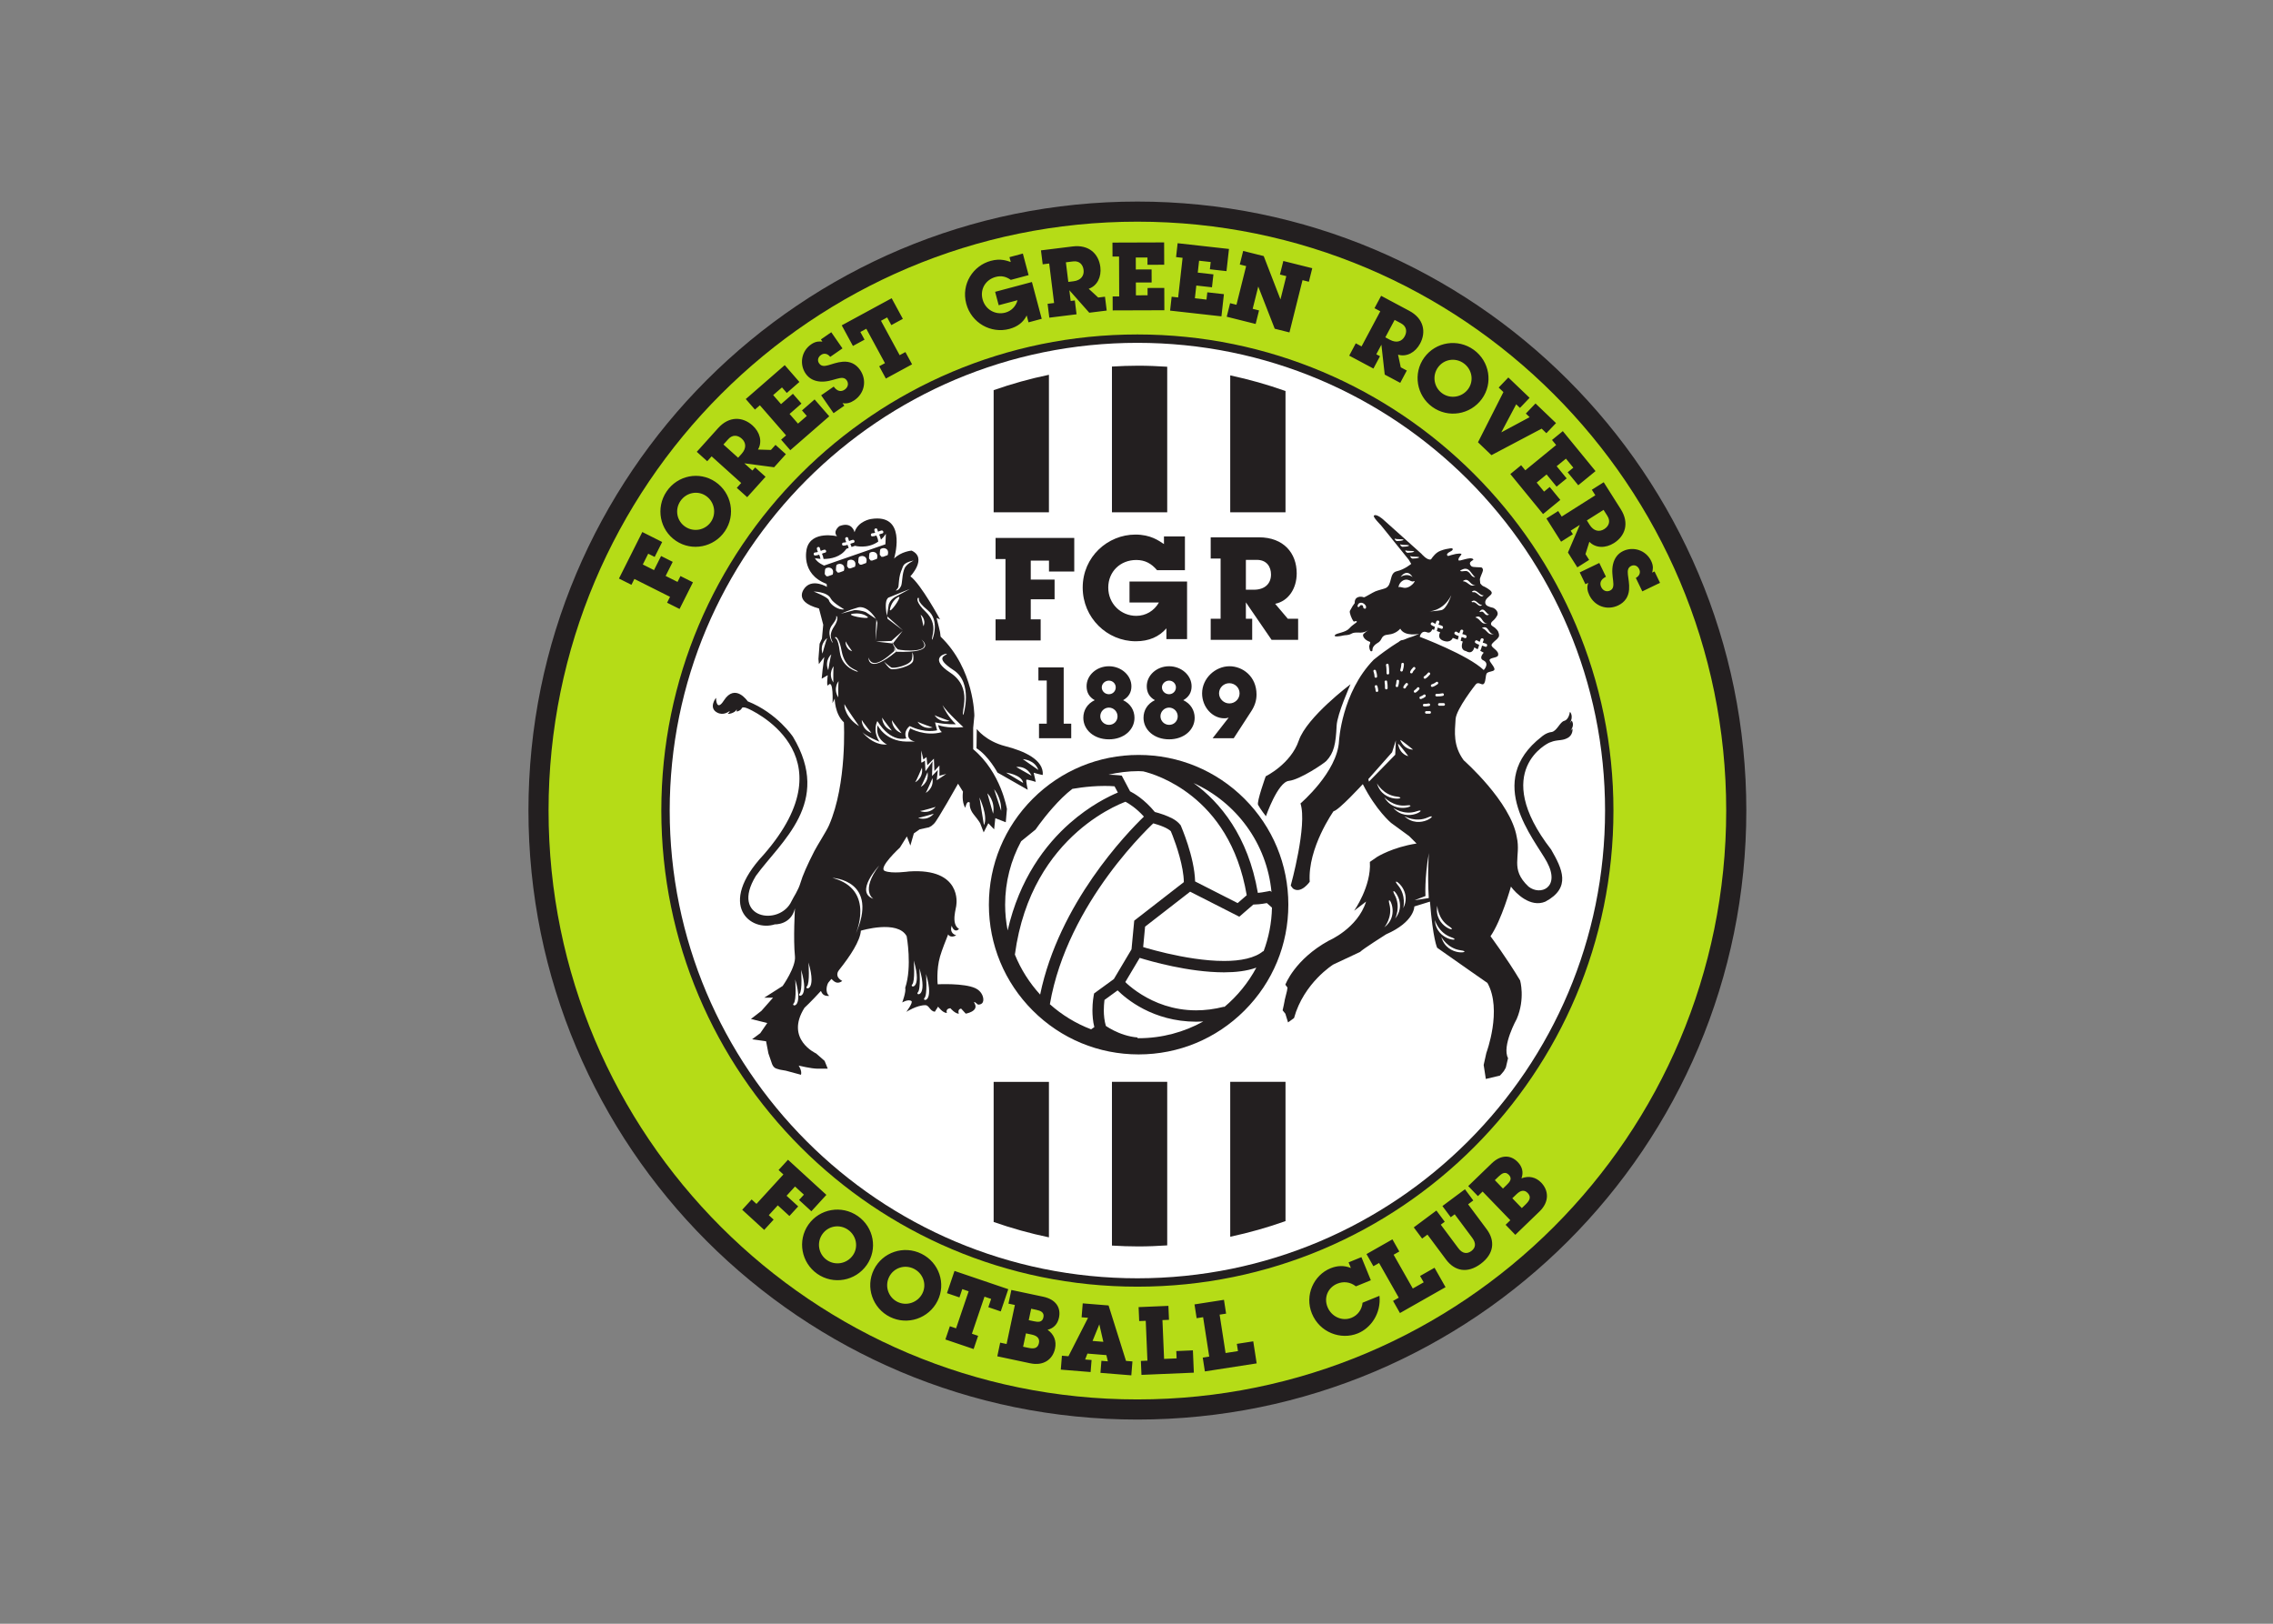 <svg clip-rule="evenodd" fill-rule="evenodd" stroke-linejoin="round" stroke-miterlimit="2" viewBox="0 0 560 400" xmlns="http://www.w3.org/2000/svg"><rect x="0" y="0" width="560" height="400" fill="#808080" stroke="none"/><g fill-rule="nonzero" transform="matrix(2.771 0 0 -2.771 -1179.94 2343.19)"><path d="m526.943 720.306c-7.188 0-14.161 1.408-20.727 4.185-6.341 2.682-12.034 6.521-16.924 11.411-4.89 4.889-8.729 10.583-11.411 16.924-2.777 6.565-4.185 13.539-4.185 20.726 0 7.188 1.408 14.161 4.185 20.726 2.682 6.34 6.521 12.035 11.411 16.925 4.89 4.889 10.583 8.729 16.924 11.41 6.566 2.777 13.539 4.185 20.727 4.185 7.187 0 14.16-1.408 20.726-4.185 6.34-2.681 12.034-6.521 16.924-11.41 4.89-4.89 8.729-10.585 11.411-16.925 2.776-6.565 4.185-13.538 4.185-20.726 0-7.187-1.409-14.161-4.185-20.726-2.682-6.341-6.521-12.035-11.411-16.924-4.89-4.89-10.584-8.729-16.924-11.411-6.566-2.777-13.539-4.185-20.726-4.185" fill="#b5dc17"/><path d="m526.943 827.693c-3.672 0-7.343-.37-10.91-1.1-3.477-.711-6.897-1.773-10.165-3.155-3.208-1.358-6.303-3.037-9.196-4.993-2.867-1.936-5.562-4.16-8.012-6.61-2.45-2.449-4.674-5.145-6.61-8.011-1.956-2.895-3.635-5.988-4.992-9.197-1.383-3.268-2.444-6.688-3.156-10.165-.73-3.567-1.1-7.237-1.1-10.91 0-3.672.37-7.341 1.1-10.908.712-3.477 1.773-6.897 3.156-10.166 1.357-3.208 3.036-6.303 4.992-9.197 1.936-2.867 4.16-5.561 6.61-8.011 2.45-2.449 5.145-4.673 8.012-6.61 2.893-1.955 5.988-3.635 9.196-4.992 3.268-1.382 6.688-2.444 10.165-3.156 3.567-.729 7.238-1.1 10.91-1.1 3.671 0 7.342.371 10.909 1.1 3.477.712 6.897 1.774 10.165 3.156 3.208 1.357 6.303 3.037 9.197 4.992 2.866 1.937 5.561 4.161 8.011 6.61 2.45 2.45 4.674 5.144 6.61 8.011 1.956 2.894 3.635 5.989 4.992 9.197 1.383 3.269 2.444 6.689 3.156 10.166.73 3.567 1.1 7.236 1.1 10.908 0 3.673-.37 7.343-1.1 10.91-.712 3.477-1.773 6.897-3.156 10.165-1.357 3.209-3.036 6.302-4.992 9.197-1.936 2.866-4.16 5.562-6.61 8.011-2.45 2.45-5.145 4.674-8.011 6.61-2.894 1.956-5.989 3.635-9.197 4.993-3.268 1.382-6.688 2.444-10.165 3.155-3.567.73-7.238 1.1-10.909 1.1m0-1.788c28.913 0 52.352-23.44 52.352-52.353s-23.439-52.351-52.352-52.351c-28.914 0-52.353 23.438-52.353 52.351s23.439 52.353 52.353 52.353" fill="#231f20"/><path d="m526.943 731.596c-5.664 0-11.159 1.109-16.331 3.297-4.996 2.113-9.483 5.137-13.336 8.991-3.852 3.853-6.877 8.34-8.99 13.336-2.188 5.172-3.297 10.666-3.297 16.329 0 5.664 1.109 11.159 3.297 16.331 2.113 4.996 5.138 9.482 8.99 13.335 3.853 3.853 8.34 6.879 13.336 8.992 5.172 2.187 10.667 3.297 16.331 3.297 5.663 0 11.158-1.11 16.33-3.297 4.996-2.113 9.483-5.139 13.336-8.992 3.852-3.853 6.877-8.339 8.99-13.335 2.188-5.172 3.297-10.667 3.297-16.331 0-5.663-1.109-11.157-3.297-16.329-2.113-4.996-5.138-9.483-8.99-13.336-3.853-3.854-8.34-6.878-13.336-8.991-5.172-2.188-10.667-3.297-16.33-3.297" fill="#fff"/><g fill="#231f20"><path d="m526.943 815.133c-2.822 0-5.642-.284-8.381-.845-2.67-.546-5.296-1.361-7.805-2.422-2.464-1.043-4.84-2.332-7.063-3.834-2.202-1.488-4.273-3.196-6.154-5.078s-3.59-3.953-5.078-6.154c-1.501-2.223-2.791-4.599-3.833-7.063-1.062-2.509-1.877-5.135-2.423-7.805-.561-2.739-.845-5.559-.845-8.381s.284-5.64.845-8.38c.546-2.669 1.361-5.295 2.423-7.804 1.042-2.464 2.332-4.841 3.833-7.064 1.488-2.202 3.197-4.272 5.078-6.154s3.952-3.591 6.154-5.078c2.223-1.501 4.599-2.791 7.063-3.833 2.509-1.061 5.135-1.876 7.805-2.423 2.739-.56 5.559-.845 8.381-.845 2.821 0 5.641.285 8.38.845 2.67.547 5.296 1.362 7.805 2.423 2.463 1.042 4.84 2.332 7.063 3.833 2.202 1.487 4.273 3.196 6.155 5.078 1.88 1.882 3.589 3.952 5.077 6.154 1.501 2.223 2.791 4.6 3.833 7.064 1.062 2.509 1.877 5.135 2.423 7.804.561 2.74.845 5.558.845 8.38s-.284 5.642-.845 8.381c-.546 2.67-1.361 5.296-2.423 7.805-1.042 2.464-2.332 4.84-3.833 7.063-1.488 2.201-3.197 4.272-5.077 6.154-1.882 1.882-3.953 3.59-6.155 5.078-2.223 1.502-4.6 2.791-7.063 3.834-2.509 1.061-5.135 1.876-7.805 2.422-2.739.561-5.559.845-8.38.845m0 .745c23.376 0 42.326-18.95 42.326-42.327 0-23.376-18.95-42.326-42.326-42.326-23.377 0-42.327 18.95-42.327 42.326 0 23.377 18.95 42.327 42.327 42.327"/><path d="m67.912 61.594c-4.445 0-8.625 1.732-11.768 4.873-3.142 3.143-4.875 7.322-4.875 11.766 0 4.445 1.733 8.623 4.875 11.766 3.143 3.142 7.323 4.875 11.768 4.875 4.444 0 8.621-1.733 11.765-4.875 3.143-3.143 4.873-7.321 4.873-11.766 0-4.444-1.73-8.623-4.873-11.766-3.144-3.141-7.321-4.873-11.765-4.873zm0 1.8c.171 0 .338.02.508.026.755.182 3.024.843 5.418 2.752 2.524 2.013 5.124 5.364 6.087 11.013l-1.008.873-4.728-2.405c-.073-2.758-1.565-6.126-1.572-6.165l-.031-.07-.045-.059c-.478-.6-1.203-.876-1.842-1.121-.452-.163-.781-.251-.984-.302-1.153-1.407-2.329-2.085-2.756-2.301l-.92-1.739-.328-.041c-.388-.045-.777-.052-1.164-.062 1.083-.252 2.206-.399 3.365-.399zm6.086 1.317c4.748 2.141 8.169 6.7 8.679 12.114l-.141-.125-.307.061c-.471.095-.804.139-1.066.164-1.083-6.326-4.202-10.068-7.097-12.169-.023-.017-.045-.029-.068-.045zm-9.873.328c.371 0 .746.011 1.109.041l.369.693c-1.047.438-3.133 1.464-5.341 3.409-2.709 2.384-5.594 6.177-6.907 11.915-.181-.928-.281-1.883-.281-2.864 0-2.551.646-4.951 1.779-7.047l1.604-1.301.051-.073c.001-.002.124-.181.349-.486.657-.889 2.181-2.812 3.69-3.961.179-.031.528-.089.988-.15.69-.089 1.626-.176 2.59-.176zm2.328 1.758c.365.196 1.196.702 2.045 1.65-1.912 1.85-9.437 9.635-11.533 19.777-1.181-1.294-2.14-2.791-2.807-4.442.921-6.852 4.037-11.088 6.94-13.653 1.463-1.29 2.873-2.149 3.912-2.684.52-.267.946-.453 1.238-.57.091-.037.142-.055.205-.078zm3.09 2.4c.291.081.738.217 1.144.391.357.149.68.353.801.48.039.089.108.256.199.489.414 1.055 1.23 3.432 1.25 5.172l-5.515 4.282-.301 3.187-1.963 3.303-2.197 1.598-.045.244c-.008.027-.137.713-.139 1.64.004.558.046 1.206.211 1.854l-.357.25c-1.701-.649-3.25-1.598-4.584-2.789.971-5.662 3.821-10.698 6.486-14.335 1.373-1.876 2.692-3.379 3.664-4.41.486-.515.885-.915 1.162-1.184.12-.116.114-.106.184-.172zm4.092 7.593 5.466 2.781 1.56-1.353c.015 0 .027.002.039.002.289-.002.754-.034 1.465-.162l.566.505c-.037 1.714-.368 3.351-.939 4.873l-.037-.043c-.885.76-2.504 1.105-4.348 1.096-2.123.003-4.507-.419-6.345-.844-.918-.212-1.703-.426-2.259-.584-.246-.071-.242-.072-.387-.117l.213-2.269zm-5.606 7.357c1.152.355 5.43 1.602 9.378 1.606 1.281-.004 2.516-.137 3.586-.522-.9 1.68-2.115 3.167-3.564 4.381l-.01-.041c-1.113.284-2.149.405-3.112.405-2.594 0-4.643-.869-6.053-1.743-.706-.436-1.248-.871-1.611-1.195-.095-.086-.143-.138-.213-.205zm-2.453 3.612c.916.904 3.894 3.469 8.731 3.48.258 0 .521-.009.789-.025-2.13 1.181-4.576 1.859-7.184 1.859-.043 0-.084-.005-.127-.006l.006-.076c-1.039-.085-1.972-.438-2.637-.771-.334-.167-.599-.326-.779-.444-.046-.03-.069-.047-.104-.07-.166-.556-.229-1.178-.228-1.723 0-.402.028-.76.057-1.011.006-.057.012-.106.019-.153z" transform="matrix(.8 0 0 -.8 472.724 827.773)"/><path d="m535.112 784.874c-.502 0-.908-.406-.908-.899 0-.485.414-.899.917-.899.502 0 .908.396.908.899 0 .502-.415.899-.917.899m1.966-2.477-1.569-2.416h-1.878l1.428 1.834c-.15-.053-.264-.062-.388-.062-1.066 0-1.974 1.005-1.974 2.213 0 1.358 1.19 2.415 2.433 2.415 1.172 0 2.406-.899 2.406-2.512 0-.52-.15-.996-.458-1.472m-7.316 2.706c-.344 0-.635-.273-.635-.599 0-.344.291-.609.635-.609.335 0 .608.265.608.609 0 .326-.264.599-.608.599m0-2.398c-.423 0-.767-.352-.767-.767 0-.432.353-.767.776-.767.432 0 .758.335.758.758 0 .424-.344.776-.767.776m0-2.821c-1.331 0-2.274.847-2.274 1.913 0 .661.343 1.252 1.013 1.569-.493.274-.723.688-.723 1.243 0 .97.882 1.772 1.984 1.772 1.093 0 2.001-.802 2.001-1.781 0-.546-.247-.96-.74-1.234.669-.317 1.013-.916 1.013-1.569 0-1.058-.934-1.913-2.274-1.913m-5.351 5.219c-.344 0-.635-.273-.635-.599 0-.344.291-.609.635-.609.335 0 .608.265.608.609 0 .326-.264.599-.608.599m0-2.398c-.423 0-.767-.352-.767-.767 0-.432.353-.767.776-.767.432 0 .758.335.758.758 0 .424-.344.776-.767.776m0-2.821c-1.331 0-2.274.847-2.274 1.913 0 .661.343 1.252 1.013 1.569-.493.274-.723.688-.723 1.243 0 .97.882 1.772 1.984 1.772 1.093 0 2.001-.802 2.001-1.781 0-.546-.247-.96-.74-1.234.669-.317 1.013-.916 1.013-1.569 0-1.058-.934-1.913-2.274-1.913m-6.215.098v1.296h.688v3.834h-.741v1.163h2.248v-4.997h.67v-1.296z"/><path d="m38.856 35.317c-.216 0-.452.02-.711.063 0 0-1.421.223-1.808 1.463 0 0-.258-1.239-1.682-.674 0 0-.776.562-.258 1.125 0 0-2.847-.676-3.363 1.351 0 0-.776 2.819 2.199 3.944l.039.332s-1.482-.896-2.367.008c0 0-1.629 1.562 1.481 2.391l.472 1.805-.142 1.549-.26.564-.129 1.692.049.572.598-.799-.186 1.418-.101 1 .673-.387s-.165 1.372.049 1.112c.62-.759.483 2 .483 2l.242-.518s-.003 1.711 1.021 2.643c0 0 .372 6.799-1.652 11.439-.293.671-1.29 2.205-1.635 2.877-.786 1.531-1.317 2.751-1.531 3.497-.249.869-.808 1.64-.994 2.049-1.304 2.856-6.892 1.986-3.973-2.794 2.794-3.85 8.507-8.133 4.129-15.455 0 0-1.742-2.636-5.033-3.947 0 0-1.386-2.067-2.655-.086-.827 1.292-.877-.223-.861-.293.018-.069-.912 1.105.139 1.638.686.349 1.241-.105 1.361-.173 0 0 .046.086-.156.242-.225.171.843 0 .947-.465v.275s.45-.087.57-.379c0 0 .068-.225.696.055 0 0 11.603 4.929 1.73 16.229-5.277 5.649-1.426 8.61 1.244 7.741 0 0 1.8.081 2.235-1.781 0 0-.203 3.416 0 5.339.124 1.179-1.367 3.291-1.367 3.291l-2.049 1.303.982-.004-1.293 1.465-1.164.901 1.813.451-.776 1.127-.906.677.775.112.776.111.26 1.354.388 1.125s.129.453.518.566l.387.113.646.112 1.682.453c.13-.453-.26-1.018-.26-1.018s1.423.34 2.072.34h1.16l-.347-.863-.946-.828s-3.489-1.578-1.293-5.073c0 0 .739-.68 1.791-1.834.128-.138.047.591.957.508-.537-.456-.2-1.354-.082-1.49.145-.169.161-.193.311-.373.076-.091.476.766 1.221.207-.91-.518-.434-1.116-.348-1.225 1.25-1.564 2.34-3.231 2.418-4.363 0 0 4.098-1.243 5.092.619 0 0 .621 3.385-.16 5.723.11.476-.336 1.635-.336 1.635s.678-.404 1.023-.155c.215.156-.568 1.201-.568 1.201s1.156-.746 2.111-.744c.439.002.505.661 1.056.731l.365-.567s.512.708.977.703c-.139-.408.181-.506.388-.531 0 0 .493.595.938.615-.177-.537.258-.57.258-.57l.513.561s1.475-.25.988-1.129c-.245-.443.36.125.373.125.828 0 .547-.86.547-.86s-.128-.634-.838-.963c-1.273-.59-4.191-.435-4.191-.435s-.165-1.614.264-3.092c.21-.724.631-1.775.906-2.463.011.078.269.449.889.117-.693-.217-.578-.827-.532-.947.032-.109-.001-.03.036-.139.015.16.321.865.812.374-.962-.58-.271-2.375-.295-2.729 0 0 .652-4.065-5.276-3.661 0 0-1.908.279-2.684-.059-.775-.338 1.682-2.593 1.682-2.593l.775-1.241.389 1.016.387-1.352.648-.453 1.033-.224.282-.155s.194-.183.29-.263c.341-.298 2.66-4.428 2.66-4.428l.547.883s-.174 1.17.261 1.791c.187-.931.498-.561.498-.561s-.125.622.434 1.305c.559.682.719.977.719.977l.388 1.015.516-1.015.646.675.131-1.238 1.162.451.129-1.467s-.645-4.056-3.75-6.648v-2.365l.129-1.354s0-5.185-3.75-8.791l-.062-.508-.131-.562-.258-1.014.389.168s-2.134-3.944-3.298-4.788c0 0 1.929-2.03.137-2.857 0 0-1.169.096-1.946.886 0 0 1.361-4.458-1.879-4.457zm-.183 1.108c.082-.023.175.008.197.117.018.086.05.166.08.246.124-.052.246-.109.377-.135.218-.04.311.289.094.33-.122.023-.231.074-.344.118.084.182.157.368.197.566.192-.175.377-.383.547-.639l-.052 1.16-6.809 2.362s-.748-.295-1.025-.817c0 0 .255.05.619.075-.027-.163-.077-.319-.147-.469-.141.051-.284.094-.443.096-.22.003-.22-.338 0-.342.106-.001.205-.026.303-.057-.048-.109-.089-.221-.114-.338-.045-.216.285-.308.328-.092.023.111.063.215.104.317.127-.054.252-.112.387-.137.216-.042.31.287.093.328-.122.024-.232.073-.345.117.084.186.149.379.177.586.795-.002 1.89-.193 2.545-1.136l.243-.084c-.033-.121-.074-.238-.127-.352-.141.051-.284.092-.442.094-.221.002-.221-.339 0-.342.105-.001.204-.024.301-.055-.048-.11-.089-.222-.113-.339-.045-.215.285-.31.33-.092.023.11.06.214.101.316.127-.053.253-.11.389-.137.217-.041.308.287.092.329-.122.023-.231.073-.344.117.052.114.1.23.137.349l.381-.132s1.362.388 2.578-.461c-.003-.247-.098-.466-.201-.684-.143.052-.288.094-.448.096-.221.002-.221-.34 0-.342.108-.001.211-.027.311-.059-.036-.088-.071-.177-.09-.271-.022-.108.05-.184.133-.207zm.928 2.187c.688.093.414.782.414.782l-.504.183h-.184l-.183-.228s0-.368.044-.553c.047-.183.413-.184.413-.184zm-1.194.414c.69.093.414.782.414.782l-.508.183h-.181l-.184-.23s.001-.369.047-.551c.044-.184.412-.184.412-.184zm-1.193.459c.689.093.412.782.412.782l-.506.185h-.183l-.184-.23s-.001-.369.045-.551c.045-.185.416-.186.416-.186zm-1.242.414c.688.093.414.782.414.782l-.506.183h-.182l-.187-.228s-.001-.369.047-.553c.045-.184.414-.184.414-.184zm6.937.094s-.867.394-1.045.947c-.081.252-.157.43-.228 1.149-.02.207-.062.613-.133.746-.091.169-.192.322-.297.394-.107.072-.287.104-.287.104s.25-.259.287-.396c.038-.137.047-.58.123-1.065.075-.484.261-.874.287-.953.028-.08.116-.365.246-.492.318-.315 1.047-.434 1.047-.434zm-8.178.365c.69.093.414.782.414.782l-.507.185h-.182l-.184-.23s0-.37.045-.551c.047-.185.414-.186.414-.186zm-1.242.414c.69.093.416.782.416.782l-.508.183h-.183l-.184-.228s0-.369.045-.551c.046-.185.414-.186.414-.186zm9.012 2.379-1.652.885c-.592.336-.707.852-.707.852l-.207 1.237c-.38-1.998.253-2.044.253-2.044.924-.394 2.313-.93 2.313-.93zm-10.711.287s1.516 0 1.912.784c.245.488 1.488 1.19 1.488 1.19-.596.139-1.561-.507-1.701-1.007-.099-.358-1.699-.967-1.699-.967zm9.506.594c.211.103-.989 1.81-1.031 1.445 0 0 .09-.885.847-1.38.096-.062.154-.08.184-.065zm2.103.106c.018-.008.037-.009.053 0 .179.097-.383.217 1.024 1.38 1.402 1.161.502 3.277.502 3.277-.218-.204.793-1.648-.762-3.139-1.031-.988-.942-1.462-.817-1.518zm-6.351 1.037c.374.025 1.001.256 1.68 1.305l-1.125-.746s-.473-.224-1.254-.24l-1.526.408s.911-.419 1.867-.685c0 0 .133-.058.358-.042zm-.459.694c.85.005 1.236.41 1.236.41.131.303-2.751-.242-1.629-.385.141-.018.271-.026.393-.025zm7.099.17c-.072-.105.673.458.309 1.256 0 0-.237-1.151-.309-1.256zm-9.373.133c.069-.064.317.314-.259 1.17-.758 1.13-.061 1.636-.168 1.793 0 0-.738-1.075-.034-1.989.704-.913.364-.888.461-.974zm5.655.023 1.756 1.563-1.715-1.291zm-1.207.344.115.367-.211 2.01.051-1.479zm2.92 1.273-1.067 1.37c.09.181.241.446.529.683.488.141 4.018.464 2.639-1.086 0 0 1.987 1.521-2.824 1.346-3.166 2.598-3.07.654-3.07.654.293.813.965.997 2.861-.726.028-.142.025-.273.008-.393-.079-.206-.127-.32-.168-.449-.001-.001 0-.003 0-.004-.004-.01-.006-.018-.01-.027-.035-.054-.09-.151-.09-.151s.061.113.098.178l-1.871-.213 1.711-.064zm-1.102 1.368c.006.008.009.015.016.025l.019-.023-.097-.198s.041.129.062.196zm.178.48c.061.162.121.329.189.465h.012l.002-.002c-.066-.275-.18-.544-.279-.746.032.084.061.176.076.283zm-6.512-1.17c.133.017.425.325.65 1.524.394 2.115 1.758 2.05 1.809 2.343 0 0-1.774-.395-2.004-2.203-.231-1.808-.533-1.403-.525-1.607 0-.036.026-.063.07-.057zm-.955.156c-.101.133-.518 1.686-.518 1.686-.357-1.171.618-1.817.518-1.686zm2.066.348c.028.124.713 1.08.713 1.08-.833-.274-.739-1.204-.713-1.08zm7.373 1.213s.213.148.135.869c-.072.686-2.209 1.136-2.512.963-.303-.171-.616-.649-.748-.814 0 0 .534.47.801.644.268.174 2.148-.24 2.303-.902.114-.478.021-.76.021-.76zm3.796.148c.051-.002.079.008.069.028-.073.164-1.475.352.742 1.783 2.216 1.429 1.094 4.984 1.094 4.984-.347-.261 1.149-2.984-1.463-4.699-2.282-1.501-.796-2.082-.442-2.096zm-12.772.096c-.086.14-.338 1.729-.338 1.729-.479-1.128.423-1.871.338-1.729zm.264 1.324c-.06.155-.038 1.764-.038 1.764-.663-1.031.099-1.917.038-1.764zm.552 1.655c-.06.153-.037 1.763-.037 1.763-.664-1.03.097-1.917.037-1.763zm.649 2.552c.006-.021.016-.019.025.01.073.234 1.6 2.41 1.6 2.41-1.551-.98-1.667-2.27-1.625-2.42zm10.891.067c.488.781 2.325 2.457 2.325 2.457-1.903.177-2.801-.238-2.801-.238.087.556.41.789.41.789-1.872.527-3.513-.411-3.513-.411-.761 1.318.559 1.465.559 1.465h-.967c-2.4-.03-3.221-1.816-3.221-1.816-.321 1.522 1.041 2.142 1.041 2.142-1.61.118-2.738-1.38-2.738-1.38.41.468 1.902 1.066 1.902 1.066-.815-1.26-.234-2.293-.234-2.293 1.553 2.456 3.103 1.93 3.221 1.93-.38-.848.381-1.375.381-1.375 1.756.847 3.042.468 3.042.468l-.233-.878c1.258.263 2.311.205 2.311.205-.854-.835-1.294-1.695-1.485-2.131zm-.84 1.14c.125.109 1.645.631 1.645.631-1.194.275-1.769-.739-1.645-.631zm-5.834.286c.044.158 1.048 1.418 1.048 1.418-1.153-.41-1.095-1.577-1.048-1.418zm-2.272.257c.045.159 1.049 1.418 1.049 1.418-1.155-.41-1.096-1.576-1.049-1.418zm3.355.028c.047.16 1.051 1.418 1.051 1.418-1.156-.408-1.097-1.577-1.051-1.418zm2.856.152c.125.109 1.648.633 1.648.633-1.195.275-1.773-.742-1.648-.633zm6.548.799-.031 2.142c1.335.838 2.33 2.7 2.33 2.7l3.365 1.914s-.239-1.096-.139-1.121c.138-.035 1.033.242 1.033.242l-.238-1.018s1.01.296 1.014.24c.126-1.671-2.052-2.653-4.155-3.187-2.191-.557-3.179-1.912-3.179-1.912zm-6.171 2.391.234.996.352-.266.088.908.73-.732.056 1.375.558-.614v1.143l.76-.205-1.054.701.119-1.14-.646.673.059-1.638-.789 1.111-.059-1.201s-.408.354-.408.178zm11.29.96s1.329.066 1.723 1.204zm-.545.858c.343-.003 1.084.102 1.518.986l-1.704-.972s.072-.013.186-.014zm-10.669.084c.195 1.21-.858 1.716-.74 1.599.119-.116.74-1.599.74-1.599zm.625.508c.196 1.208-.858 1.716-.742 1.599s.742-1.599.742-1.599zm8.724.047s1.75.223 1.9 1.148zm-8.179.617c.197 1.208-.857 1.716-.738 1.599.116-.116.738-1.599.738-1.599zm6.853 1.234s.836.922.781 2.399zm-.752.449s.901.832.638 2.266zm-.883.461s1.003 2.08.506 3.08zm-4.864 1.049c-.807.919-1.871.429-1.706.445.164.017 1.706-.445 1.706-.445zm-.206.758c-.808.92-1.872.428-1.707.445.165.016 1.707-.445 1.707-.445zm-6.072 5.766c-2.131 2.836-.637 3.694-.637 3.694-2.142-.755.637-3.694.637-3.694zm-5.197 1.363s5.306.233 2.535 6.36c0 0 2.367-5.065-2.535-6.36zm9.043 9.188c.995 3.367-.528 3.014-.176 2.664.351-.352.176-2.664.176-2.664zm-11.703.211c.995 3.366-.525 3.015-.174 2.662.352-.351.174-2.662.174-2.662zm12.334.653c.995 3.363-.528 3.012-.174 2.662.349-.352.174-2.662.174-2.662zm-13.151.166c.995 3.366-.529 3.014-.177 2.664.35-.352.177-2.664.177-2.664zm13.885.466c.995 3.367-.526 3.014-.174 2.664.349-.351.174-2.664.174-2.664zm-14.539.608c.994 3.365-.526 3.014-.176 2.664.352-.354.176-2.664.176-2.664z" transform="matrix(.8 0 0 -.8 472.724 827.773)"/><path d="m94.263 34.948c-.061-.007-.105 0-.135.01-.04.013-.057.033-.057.033-.2.111.764 1.074.764 1.074l3.092 3.832.279.465s-.752.631-1.602.819c-.89.197-.454 1.533-1.261 1.884-.178.078-.809.227-1.119.352-.312.124-1.204.697-1.284.662-.3-.129-1.055-.145-1.013.643-.218.29-.227.308-.537.866-.084.186.21.917.396 1.154.078.109.336-.139.373.047.021.104-.433.29-.838.746-.406.455-1.361.505-1.568.713-.206.206.228.176.228.176s.353-.021.621-.094c.27-.072.594 0 .952-.207.445-.257.932-.009 1.47-.195.289-.093.498-.258.498-.258s-.564.38-.648.516c-.099.162.093.622.734.839.124.083-.081.33-.068.537.021.333.128.63.332.477.084-.062-.144-.436.596-.891.626-.331.252-.849 1.215-.931.856-.074 1.304-.653 1.304-.653.498.932 2.106.569 2.106.569s-.78.342-1.02.394c-.244.055-.696.309-.877.309-.182 0-.394.211-.394.211s-1.104.63-2.764 1.965c-3.565 3.653-3.859 9.045-3.859 9.045-.182 3.437-4.28 6.929-4.28 6.929.783 2.418-1.084 9.13-1.084 9.13l.243.322c.902.647 1.867-.75 1.867-.75-.244-3.759 2.65-7.842 2.65-7.842.541-.053 3.25-3.008 3.25-3.008 1.464 2.911 3.141 4.308 3.141 4.308 1.025.745 2.004 1.465 2.004 1.465l.828.828c-2.691.414-4.387 1.489-4.387 1.489l-.803.556c.182 2.687-1.746 5.425-1.746 5.425l1.326-1.019c-.947 2.991-4.156 4.349-4.156 4.349-3.795 2.094-4.816 4.889-4.816 4.889l.24.324-.061.375-.24.965s-.062.379-.123.644c-.059.27-.119.54-.119.54l.303.375.299.966.666-.482c1.082-3.923 4.359-5.949 4.359-5.949l2.98-1.399c.3-.321 2.887-1.955 2.887-1.955 3.191-1.397 3.143-3.099 3.143-3.099l1.737-.538c.33 4.18.8 5.127.8 5.127 2.35 1.66 5.589 3.913 5.589 3.913 1.67 2.98-.12 7.767-.12 7.767l-.3 1.344.24 1.556 1.57-.376s.3-.322.42-.483c.12-.162.24-.432.24-.432l.24-1.019c-.72-1.343.96-4.352.96-4.352.97-2.253.38-4.287.38-4.287-1.51-2.524-3.29-4.91-3.29-4.91 1.24-1.8 2.27-5.519 2.27-5.519.54.752 2.18 2.375 3.83 1.671 2.9-1.552 1.87-3.642.64-5.784-6.85-8.827-.22-11.877-.22-11.877l.45-.16c.67-.172 1.04-.065 1.59-.361.65-.344.55-1.035.55-1.035l-.21.224c.51-.687.12-1.119.12-1.119l-.24.326c.52-.757.06-1.379.04-1.275-.04.27-.2.863-.63.975-.47.118-.78 1.083-1.36 1.232-.64.057-1.15.533-1.15.533-6.44 4.996-.78 11.367.59 13.912 1.54 2.868-.75 3.789-2.05 2.734-2.11-1.987-.8-3.296-1.3-5.49-.66-3.932-5.899-8.543-5.899-8.543-1.18-1.615-1-3.106-.9-4.589.09-1.124 2.2-3.793 2.2-3.793.369-.497.749.218.989-.186.17-.295.13-.781.25-1.055.12-.26.79-.21.87-.435.1-.285-.59-.894-.53-1.094.07-.269.86-.218.94-.498.17-.549-.81-.855-.72-1.187.06-.209.57-.575.64-.668.12-.17.17-.176.19-.34.03-.163-.1-.459-.1-.459s-.15-.322-.59-.574c-.44-.249-.04-.573-.04-.573s.33-.25.53-.644-.25-.753-.41-.824c-.16-.072-.23-.029-.63-.208-.4-.18-.36-.598-.08-.885.28-.286.61-.451.48-.699-.12-.248-.81-.606-.93-.643-.12-.035-.32-.307-.32-.307s-.04-.336-.04-.445c0-.106.16-.5.28-.787.12-.288.04-.393-.04-.5-.08-.108-1.029.005-1.199-.182-.47-.511.34-.636.23-.759-.32-.364-1.62.324-1.65.091-.03-.232.13-.341.31-.605.16-.216-.64-.072-.64-.072s-.38.088-.5.125-.37.164-.42.019c-.04-.109-.07-.055.05-.217.13-.176.73-.31.52-.549-.07-.075-1.28.126-1.71.477-.37.275-.66.734-.66.734-.4.179-1.072-.621-1.072-.621l-3.973-3.56c-.581-.558-.917-.705-1.099-.727zm2.107 2.602c.339.125.686.018 1.004.127-.192.164-.504.118-.76.152.01.004.023.012.031.016l-.039-.016h.008c-.099-.043-.238-.096-.244-.279zm.615.638c.338.124.687.019 1.004.127-.193.166-.509.116-.765.151.011.005.025.013.035.017l-.039-.017h.004c-.1-.043-.233-.098-.239-.278zm.561.665c.337.125.686.018 1.004.126-.192.165-.504.119-.76.153.01.004.022.011.031.015l-.039-.015c.003-.001.006 0 .008 0-.1-.044-.238-.096-.244-.279zm.56.644c.338.125.687.018 1.004.127-.192.165-.505.118-.761.152.009.005.022.012.031.016l-.039-.016c.002 0 .005.001.008 0-.1-.043-.237-.096-.243-.279zm6.121 1.404c.48-.002.66.56 1.09.95-.48-.024-.46-.429-.82-.635-.29-.171-.52.055-.84-.063l-.02-.035c.24-.153.44-.216.59-.217zm-6.574.467c.215-.027.464.073.707.465 0 0-.552-.497-1.332-.02 0 0 .267-.4.625-.445zm.158.76c.287.052.451.275.674.164.37-.184-.411.941-1.211.705-.53-.156-.496 0-.496 0s.043-.435.389-.701c.185-.143.387-.214.644-.168zm6.386.019c.5-.118.67.785 1.2.504-.67.419-.79-.308-1.44-.359v-.025c.09-.066.17-.103.24-.12zm1.09 1.194c.319.065.629.573.969.517-.36.432-.73-.484-1.199-.336l-.11-.062c.12-.113.23-.141.34-.119zm-2.63.513s-.5 1.537-1.11 1.652-1.5.154-1.5.154 1.69.037 2.61-1.806zm2.57.594c.299.052.539.528.859.463-.37.424-.65-.439-1.089-.281l-.1-.057c.12-.112.23-.142.33-.125zm-12.55.235c.192.019.392.155.488.355.066.139.019.416-.219.269-.162-.102.023-.351-.295-.365-.166-.006-.252.365-.39.172 0 0-.023-.023-.024-.088.065-.265.248-.363.44-.343zm13.429.758c.31-.022.53.571.77.543-.49.329-.57-.471-.91-.293l-.19.022c.12-.19.23-.264.33-.272zm-.5.776c.51-.029.52.892 1.09.711-.74.292-.73-.445-1.359-.612l.02-.023c.089-.049.179-.072.249-.076zm-4.499.445c.12-.04.28.068.21.219-.03.078-.06.16-.08.242.14.034.28.064.4.127.2.095.08.414-.12.316-.12-.057-.24-.083-.37-.117-.02.126-.06.251-.1.373l.38.147s-.41.653.34.931c.84.312 1.06-.31 1.06-.31s.33.125.55.199c.05-.129.08-.263.11-.4-.14-.045-.29-.098-.42-.194-.13-.098-.05-.276.07-.304.05-.009.09-.002.14.031.09.065.18.108.28.142.03-.1.06-.199.11-.293.09-.198.41-.075.31.125-.04.087-.07.177-.09.268.13.033.26.061.38.119.2.098.07.414-.13.317-.1-.053-.22-.078-.33-.11-.03.141-.07.28-.11.414.11.043.14.046.24.09-.37.994.35 1.055.35 1.055.77.466.93-.405.93-.405l.369.209c.08-.159.14-.328.17-.505-.14-.044-.28-.096-.409-.19-.13-.099-.05-.277.08-.305.039-.008.079-.001.129.032.08.062.18.103.27.136.03-.1.06-.2.1-.294.03-.05.07-.079.11-.092.12-.039.28.068.21.217-.04.087-.07.179-.09.271.13.033.27.061.39.121.2.098.07.415-.12.318-.12-.055-.24-.08-.35-.113-.05.196-.1.387-.2.569l.39.216s-.59.591-.06.84c.77.36.06 1.086.06 1.086-1.739-1.676-7.107-3.693-7.107-3.693s.126-.777.809-.498c.409.168.589-.342.589-.342l.19.074c.04-.115.07-.234.09-.355-.14-.043-.27-.094-.39-.184-.14-.098-.06-.277.07-.305.04-.008.09-.001.13.032.08.059.17.101.26.134.03-.091.05-.183.09-.269.03-.05.07-.079.11-.092zm5.229.744c.51-.029.52.893 1.1.711-.74.293-.73-.445-1.37-.611l.02-.022c.1-.049.18-.074.25-.078zm-9.083 3.953c.066 0 .142.049.142.139v.004c-.003.249-.058.491-.125.723l-.056-.014.056.016c-.02.063-.081.101-.134.101h-.002c-.068 0-.146-.047-.147-.139 0-.012.001-.027.006-.041.061-.212.112-.431.115-.648 0-.09.079-.141.145-.141zm-1.694.1c.056-.004.118.039.129.107.059.318.067.631.067.946 0 .091-.08.142-.145.142-.066 0-.146-.051-.146-.142 0-.297-.001-.59-.053-.875-.005-.01-.006-.022-.006-.034 0-.092.083-.144.154-.144zm2.969.361c.083.005.144.068.147.149 0 .033-.014.071-.043.099-.115.115-.217.223-.268.366l-.055-.02.055.022c-.022.062-.082.095-.135.095-.001 0-.002 0-.003-.002-.067 0-.144-.042-.145-.131 0-.016.003-.035.008-.048.072-.199.199-.345.338-.483.028-.031.066-.047.101-.047zm-4.381.309c.055-.001.119.035.139.101.069.21.125.42.127.649l.002.043-.008.002c-.021.061-.085.095-.135.095h-.002c-.063 0-.142-.049-.142-.14-.003-.194-.052-.378-.117-.567-.003-.016-.009-.032-.008-.048.001-.089.078-.135.144-.135zm6.02.293c.08.004.14.071.15.152 0 .031-.01.065-.04.094-.14.171-.289.321-.479.439l-.031-.05.027.05c-.021.014-.047.022-.068.022h-.004c-.087-.003-.141-.076-.141-.152-.001-.043.023-.09.068-.118.164-.101.293-.232.418-.384.02-.033.06-.053.1-.053zm-5.811.457h.002zm2.358.363c.065 0 .144.05.144.141v.002c-.003.195-.049.389-.101.57-.016.066-.076.102-.131.102h-.002c-.07 0-.147-.049-.148-.139 0-.014.001-.027.007-.041.047-.163.083-.329.086-.492 0-.093.081-.144.145-.143zm-1.313.076c.054-.002.119.038.127.108.048.248.055.497.055.746 0 .089-.082.138-.147.138s-.142-.049-.142-.138c0-.231-.004-.456-.043-.674-.004-.011-.006-.022-.006-.033.001-.094.085-.147.156-.147zm5.676.143c.08.004.13.077.13.15 0 .042-.02.09-.06.117-.18.13-.36.239-.58.305l-.01-.055.01.055c-.02.001-.03.004-.04.004-.09-.002-.14-.078-.14-.146 0-.054.04-.118.1-.135.19-.059.35-.152.51-.268.02-.02.05-.027.08-.027zm-3.373.137c.081.003.144.066.147.15.001.034-.013.071-.042.1-.086.086-.162.166-.201.271-.025.064-.084.096-.136.096h-.002c-.067 0-.146-.044-.147-.131 0-.018.005-.037.01-.051.06-.16.161-.277.269-.389.029-.03.066-.046.102-.046zm-6.242.144s-4.854 3.634-5.75 6.254c-.895 2.619-3.676 3.973-3.676 3.973s-1.022 2.845-.85 3.174c.254.481.873 1.263.873 1.263s1.309-3.792 2.549-3.929c1.242-.139 3.905-1.939 4.16-2.208.852-.896 1.058-1.907 1.149-3.927.059-1.288 1.545-4.6 1.545-4.6zm2.84.098c.052-.001.117.034.138.099.053.165.095.334.1.514l.002.043-.008.002c-.019.062-.082.098-.137.098h-.002c-.065 0-.142-.052-.142-.141-.003-.146-.039-.285-.088-.43-.005-.016-.011-.032-.01-.05.004-.088.08-.135.147-.135zm4.677.226c.083.004.143.071.147.153 0 .03-.013.066-.035.093-.11.137-.231.253-.381.348l-.033-.049.029.049c-.021.011-.046.022-.072.022-.089-.004-.141-.076-.141-.151-.001-.044.022-.093.068-.119.124-.077.219-.177.317-.293.025-.035.063-.053.101-.053zm2.718.676c.09.003.14.081.14.151 0 .053-.03.119-.1.134-.24.057-.48.065-.71.065-.09 0-.14-.08-.14-.145 0-.066.05-.142.14-.142.22 0 .43-.008.63-.057.01-.005.03-.006.04-.006zm-2.014.131c.087.005.136.075.136.15.002.043-.017.09-.058.121-.142.103-.289.186-.459.237l-.018-.053.012.055c-.013.002-.025.004-.039.004-.09-.002-.135-.077-.135-.145-.004-.054.033-.117.1-.137.141-.045.258-.116.38-.205.024-.02.054-.027.081-.027zm1.644.965h.49c.09 0 .14.078.14.144 0 .067-.05.145-.14.145h-.49c-.09 0-.14-.078-.14-.145 0-.066.06-.144.14-.144zm-1.16.033c.09.001.14.077.14.148 0 .055-.03.121-.1.135-.19.046-.373.051-.562.051-.087 0-.14-.076-.14-.143 0-.066.053-.144.14-.144.169 0 .327-.006.482-.041.01-.005.02-.006.04-.006zm-.283.852h.383c.09 0 .13.077.13.142 0 .066-.04.145-.13.145h-.383c-.092 0-.141-.079-.141-.145 0-.065.049-.142.141-.142zm-2.862 3.222c.228.101 1.385 1.053 1.385 1.053s-.921.076-1.42-1.039c-.011-.026.003-.028.035-.014zm-.523.03-.07 1.597-2.918 2.987-.071-.278 2.641-2.986zm.281.402c.199.152 1.1 1.35 1.1 1.35s-.915-.143-1.139-1.344c-.005-.028.011-.027.039-.006zm-2.381 4.375s.693 1.297 2.192 1.471c1.497.172-1.528.864-2.192-1.471zm.819 1.543s.978 1.096 2.474.91c1.498-.186-1.278 1.201-2.474-.91zm.988 1.178s1.183.872 2.611.382c1.43-.49-1.006 1.439-2.611-.382zm1.229.92s1.258.759 2.632.14c1.38-.619-.87 1.526-2.632-.14zm2.732 4.101s-.17 2.173-.01 5.005l-1.584.242 1.219-.467s-.126-1.905.375-4.78zm-3.608 3.183c.291.055 1.593 1.339.758 2.955 0 0 .381-1.417-.595-2.569-.244-.287-.259-.405-.163-.386zm-.273 1.054c.273.114 1.284 1.637.137 3.049 0 0 .663-1.31-.057-2.637-.18-.331-.171-.45-.08-.412zm-.533 1.02c.17-.106 1.031 1.81-.537 3.004 0 0 .953-1.117.568-2.574-.073-.274-.07-.406-.031-.43zm5.354.605s.04 1.469 1.31 2.287c1.27.822-1.76.102-1.31-2.287zm-.27 1.588s.39 1.417 1.82 1.914c1.42.498-1.68.509-1.82-1.914zm.71 1.86s.67 1.307 2.17 1.502c1.5.193-1.54.843-2.17-1.502z" transform="matrix(.8 0 0 -.8 472.724 827.773)"/><path d="m529.522 788.794v.957c-.651-.753-1.557-1.148-2.718-1.148-2.553 0-4.723 2.08-4.723 4.774 0 2.744 2.234 4.71 4.685 4.71 1.352 0 2.067-.536 2.539-.843v.677h1.864v-3h-2.477c-.498.587-1.059.907-1.85.907-1.417 0-2.489-1.034-2.489-2.451 0-1.456 1.136-2.515 2.489-2.515.842 0 1.582.434 2.016 1.187h-2.616v1.864h5.118v-5.119zm8.037 7.045h-.97v-2.655h.702c1.008 0 1.532.562 1.532 1.353 0 .677-.37 1.302-1.264 1.302m1.315-7.11-2.285 3.332v-1.456h.561v-1.876h-3.689v1.876h.881v5.349h-.881v1.889h4.289c2.196 0 3.358-1.404 3.358-3.204 0-1.34-.728-2.464-1.915-2.706l1.123-1.328h.919v-1.876zm-19.791 6.071v.97h-1.621v-1.685h2.119v-1.749h-2.119v-1.787h.881v-1.876h-4.009v1.876h.881v5.362h-.881v1.876h6.996v-2.987z"/><path d="m560.661 739.455-.383-.37.845-.874.334.322c.34.329.543.654.185 1.024-.287.298-.623.244-.981-.102m-1.603 1.563-.334-.323.721-.747.334.323c.28.27.518.558.189.898-.316.328-.618.13-.91-.151m3.642-3.103-2.156-2.082-.862.893.419.405-2.464 2.55-.418-.405-.862.893 2.082 2.012c.826.798 1.692.777 2.325.121.405-.419.522-.917.328-1.445.661.251 1.28.109 1.755-.383.68-.705.728-1.715-.147-2.559m-6.352.633 1.655-2.221c.767-1.029.652-2.188-.533-3.071-1.178-.878-2.31-.658-3.083.378l-1.654 2.22-.474-.354-.742.996 2.011 1.498.741-.995-.352-.262 1.56-2.091c.368-.495.785-.531 1.157-.254.379.283.45.682.081 1.176l-1.559 2.092-.352-.262-.741.995 2.004 1.493.741-.995zm-6.06-9.668-.613 1.079.507.288-1.751 3.084-.506-.287-.612 1.079 2.305 1.309.612-1.079-.506-.288 1.705-3.003.969.55-.321.565 1.285.73.979-1.726zm-3.745-1.806c-1.509-.615-3.395.074-4.084 1.763-.666 1.634.167 3.415 1.652 4.021.626.255 1.233.265 1.813.028l-.204.5 1.141.465.839-2.056-1.329-.542c-.514.411-1.125.454-1.656.237-.813-.332-1.221-1.21-.867-2.077.347-.853 1.294-1.296 2.138-.952.54.22.915.71.978 1.338l1.501.612c.159-1.576-.773-2.868-1.922-3.337m-13.599-3.383-.19 1.227.576.089-.543 3.504-.576-.089-.19 1.227 2.62.406.19-1.227-.576-.089.529-3.413 1.102.171-.1.642 1.459.226.304-1.961zm-5.638-.308-.052 1.24.582.025-.15 3.543-.582-.024-.053 1.24 2.65.112.052-1.24-.582-.025.146-3.451 1.113.047-.027.65 1.476.063.084-1.983zm-3.747 4.493-.602-1.476.959-.078zm.1-4.312.086 1.069.573-.046-.133.553-1.684.136-.203-.526.572-.046-.086-1.069-2.651.215.1 1.237.58-.047 1.743 3.417-.573.046.1 1.238 2.298-.186 1.55-4.929.572-.047-.1-1.237zm-5.706 5.603-.454.096-.216-1.016.455-.096c.38-.081.752-.116.85.346.094.446-.239.586-.635.67m-.398-2.203-.521.11-.252-1.189.454-.096c.463-.099.846-.085.953.419.086.405-.147.653-.634.756m-.136-2.552-2.932.622.257 1.214.57-.121.736 3.47-.57.12.258 1.215 2.833-.601c1.123-.239 1.59-.968 1.401-1.86-.121-.57-.468-.945-1.014-1.079.578-.408.806-1 .664-1.669-.203-.958-1.013-1.563-2.203-1.311m-3.729 4.987.25.736-.592.2-1.118-3.294.552-.187-.399-1.175-2.511.851.399 1.176.551-.187 1.119 3.294-.568.193-.25-.736-1.111.377.67 1.976 4.782-1.623-.67-1.976zm-6.623 3.418c-.825.409-1.798.08-2.199-.73-.412-.832-.061-1.816.741-2.214.817-.404 1.817-.061 2.225.764.394.795.058 1.771-.767 2.18m-2.121-4.283c-1.544.765-2.204 2.647-1.432 4.205.768 1.552 2.658 2.189 4.232 1.41 1.558-.772 2.2-2.635 1.435-4.179-.779-1.574-2.677-2.208-4.235-1.436m-3.729 7.75c-.754.528-1.766.349-2.284-.392-.532-.761-.332-1.786.401-2.299.748-.523 1.787-.333 2.315.422.508.726.322 1.741-.432 2.269m-2.739-3.916c-1.412.988-1.782 2.946-.786 4.372.992 1.418 2.956 1.766 4.395.759 1.426-.997 1.781-2.934.794-4.346-1.007-1.439-2.978-1.782-4.403-.785m-1.617 6.563.433.473-.791.724-.752-.822 1.034-.946-.781-.854-1.034.947-.798-.873.429-.393-.838-.916-1.956 1.79.838.916.43-.393 2.394 2.616-.429.394.838.915 3.413-3.124-1.334-1.457zm70.264 53.767c-.187.388-.227.725-.097 1.097l-.251-.121-.506 1.049 1.741.84.591-1.225c-.476-.238-.586-.573-.418-.923.158-.327.481-.452.785-.306.632.305.007 1.232.261 2.338.125.539.425.946.897 1.173.905.437 2.033.08 2.495-.878.231-.479.147-.792.087-1.036l.213.102.487-1.011-1.574-.759-.576 1.194c.347.195.434.5.298.781-.143.297-.428.422-.709.286-.609-.293-.111-1.093-.189-2.097-.047-.641-.375-1.128-.961-1.41-.981-.473-2.094-.09-2.574.906m1.608 7.043-.343.542-1.484-.939.248-.393c.357-.563.856-.657 1.298-.377.379.239.597.668.281 1.167m-3.509-3.25 1.054 2.456-.813-.515.198-.314-1.049-.664-1.305 2.062 1.049.664.312-.493 2.989 1.893-.311.492 1.056.668 1.517-2.397c.777-1.227.403-2.373-.603-3.01-.749-.474-1.635-.465-2.19.113l-.345-1.098.325-.513-1.049-.664zm-5.123 6.976.961.786.369-.451 2.745 2.245-.369.45.961.786 2.908-3.554-1.536-1.257-.941 1.151.504.412-.658.802-.824-.672.888-1.085-.896-.733-.887 1.085-.882-.722.657-.803.503.411.942-1.15-1.536-1.257zm2.784 4.036-4.463-2.356-1.196 1.145 2.261 4.463-.421.403.858.896 1.891-1.809-.858-.897-.335.321-1.325-2.496 2.52 1.352-.335.321.858.897 1.824-1.746-.858-.897zm-6.923 5.806c-.745.54-1.758.378-2.289-.354-.544-.752-.362-1.781.363-2.306.738-.534 1.78-.361 2.32.383.52.718.351 1.737-.394 2.277m-2.803-3.87c-1.395 1.01-1.733 2.975-.713 4.384 1.016 1.402 2.984 1.717 4.407.687 1.408-1.021 1.731-2.965.721-4.359-1.031-1.422-3.007-1.732-4.415-.712m-2.778 7.43-.566.302-.827-1.549.41-.219c.588-.314 1.069-.149 1.315.313.211.394.19.875-.332 1.153m-1.447-4.559-.296 2.656-.453-.849.328-.175-.584-1.095-2.153 1.148.584 1.095.514-.274 1.665 3.122-.514.274.589 1.102 2.503-1.335c1.281-.684 1.522-1.865.961-2.915-.417-.782-1.191-1.212-1.96-.983l.242-1.125.537-.286-.584-1.095zm-7.309 8.394-1.161-4.645-1.31.328-1.464 3.752-.496-1.983.565-.141-.301-1.204-2.572.643.301 1.204.565-.141.861 3.44-.566.142.301 1.204 1.827-.457 1.49-3.854.518 2.072-.565.142.301 1.204 2.572-.643-.301-1.204zm-11.774-2.706.138 1.234.579-.065.394 3.524-.579.065.138 1.233 4.565-.51-.22-1.972-1.477.165.072.646-1.032.115-.118-1.057 1.393-.156-.129-1.149-1.393.156-.127-1.133 1.032-.116.073.646 1.477-.165-.221-1.972zm-5.104.018-.004 1.241.583.002-.012 3.547-.582-.002-.005 1.241 4.594.015.007-1.984-1.487-.005-.002.65-1.038-.003.003-1.064 1.402.004.004-1.157-1.402-.004.004-1.14 1.038.003-.002.65 1.486.005.007-1.984zm-3.524 4.355-.637-.079.216-1.743.461.057c.662.082.96.493.896 1.013-.055.444-.349.825-.936.752m1.442-4.561-1.771 2.001.118-.955.369.046.153-1.232-2.422-.3-.153 1.232.578.071-.435 3.512-.578-.072-.154 1.24 2.816.349c1.441.179 2.318-.648 2.464-1.83.109-.88-.277-1.676-1.036-1.932l.845-.78.603.074.153-1.232zm-5.401-.855-.163.612c-.288-.592-.8-1-1.542-1.198-1.632-.436-3.374.524-3.833 2.246-.468 1.754.624 3.391 2.191 3.809.865.231 1.413.01 1.767-.105l-.115.432 1.191.318.511-1.917-1.582-.422c-.419.29-.832.398-1.338.263-.906-.242-1.415-1.085-1.173-1.991.248-.93 1.155-1.413 2.02-1.183.538.144.938.548 1.087 1.103l-1.673-.446-.318 1.191 3.272.873.872-3.271zm-12.198-.246-.371.683-.549-.298 1.66-3.058.512.278.592-1.091-2.33-1.265-.592 1.091.512.278-1.66 3.058-.527-.286.371-.683-1.032-.56-.995 1.833 4.438 2.409.995-1.833zm-3.27-6.668c-.354-.245-.68-.338-1.068-.268l.159-.229-.957-.664-1.103 1.589 1.117.774c.31-.432.658-.489.977-.267.299.207.372.545.18.823-.4.576-1.217-.187-2.35-.109-.551.039-1.001.272-1.299.702-.573.826-.398 1.995.477 2.602.437.303.758.269 1.009.248l-.135.194.923.64.996-1.436-1.089-.755c-.247.311-.561.35-.818.172-.271-.188-.349-.489-.171-.746.385-.555 1.097.063 2.1.142.641.054 1.173-.194 1.543-.728.621-.895.418-2.054-.491-2.684m-5.713-4.453-.815.936.44.383-2.329 2.675-.439-.382-.815.936 3.465 3.016 1.303-1.497-1.121-.976-.427.491-.784-.682.699-.803 1.057.92.76-.872-1.058-.921.749-.859.783.681-.427.491 1.121.976 1.303-1.497zm-5.515.984-.429-.477 1.305-1.175.311.345c.446.496.402 1.002.012 1.352-.332.3-.804.394-1.199-.045m4.077-2.5-2.649.351.716-.644.248.276.923-.83-1.633-1.814-.922.83.39.433-2.63 2.367-.39-.433-.929.836 1.898 2.109c.972 1.079 2.177 1.029 3.061.233.659-.594.89-1.448.483-2.139l1.15-.036.407.452.923-.83zm-8.333-3.006c-.516-.762-.321-1.771.428-2.277.769-.52 1.792-.304 2.293.437.511.756.305 1.792-.458 2.308-.734.496-1.747.295-2.263-.468m3.959-2.677c-.965-1.427-2.918-1.829-4.359-.855-1.434.97-1.813 2.928-.829 4.383.975 1.441 2.907 1.827 4.334.862 1.455-.984 1.829-2.949.854-4.39m-6.246-2.289-.574.288-.481-.959.996-.5.629 1.253 1.034-.519-.629-1.253 1.057-.53.261.521 1.11-.557-1.19-2.37-1.109.557.261.521-3.169 1.591-.262-.521-1.109.557 2.076 4.136 1.766-.887z"/><path d="m514.163 736.976c1.595-.556 3.234-1.018 4.915-1.365v13.823h-4.915zm21.034-1.312c1.681.358 3.321.824 4.915 1.389v12.381h-4.915zm-10.516-.785c.775-.046 1.555-.076 2.342-.076.865 0 1.72.038 2.572.093v14.538h-4.914zm10.516 77.361v-12.17h4.915v10.781c-1.594.565-3.234 1.031-4.915 1.389m-21.034-12.17h4.915v12.223c-1.681-.347-3.32-.809-4.915-1.364zm10.518 12.955v-12.955h4.914v12.938c-.852.055-1.707.093-2.572.093-.787 0-1.567-.03-2.342-.076"/></g></g></svg>